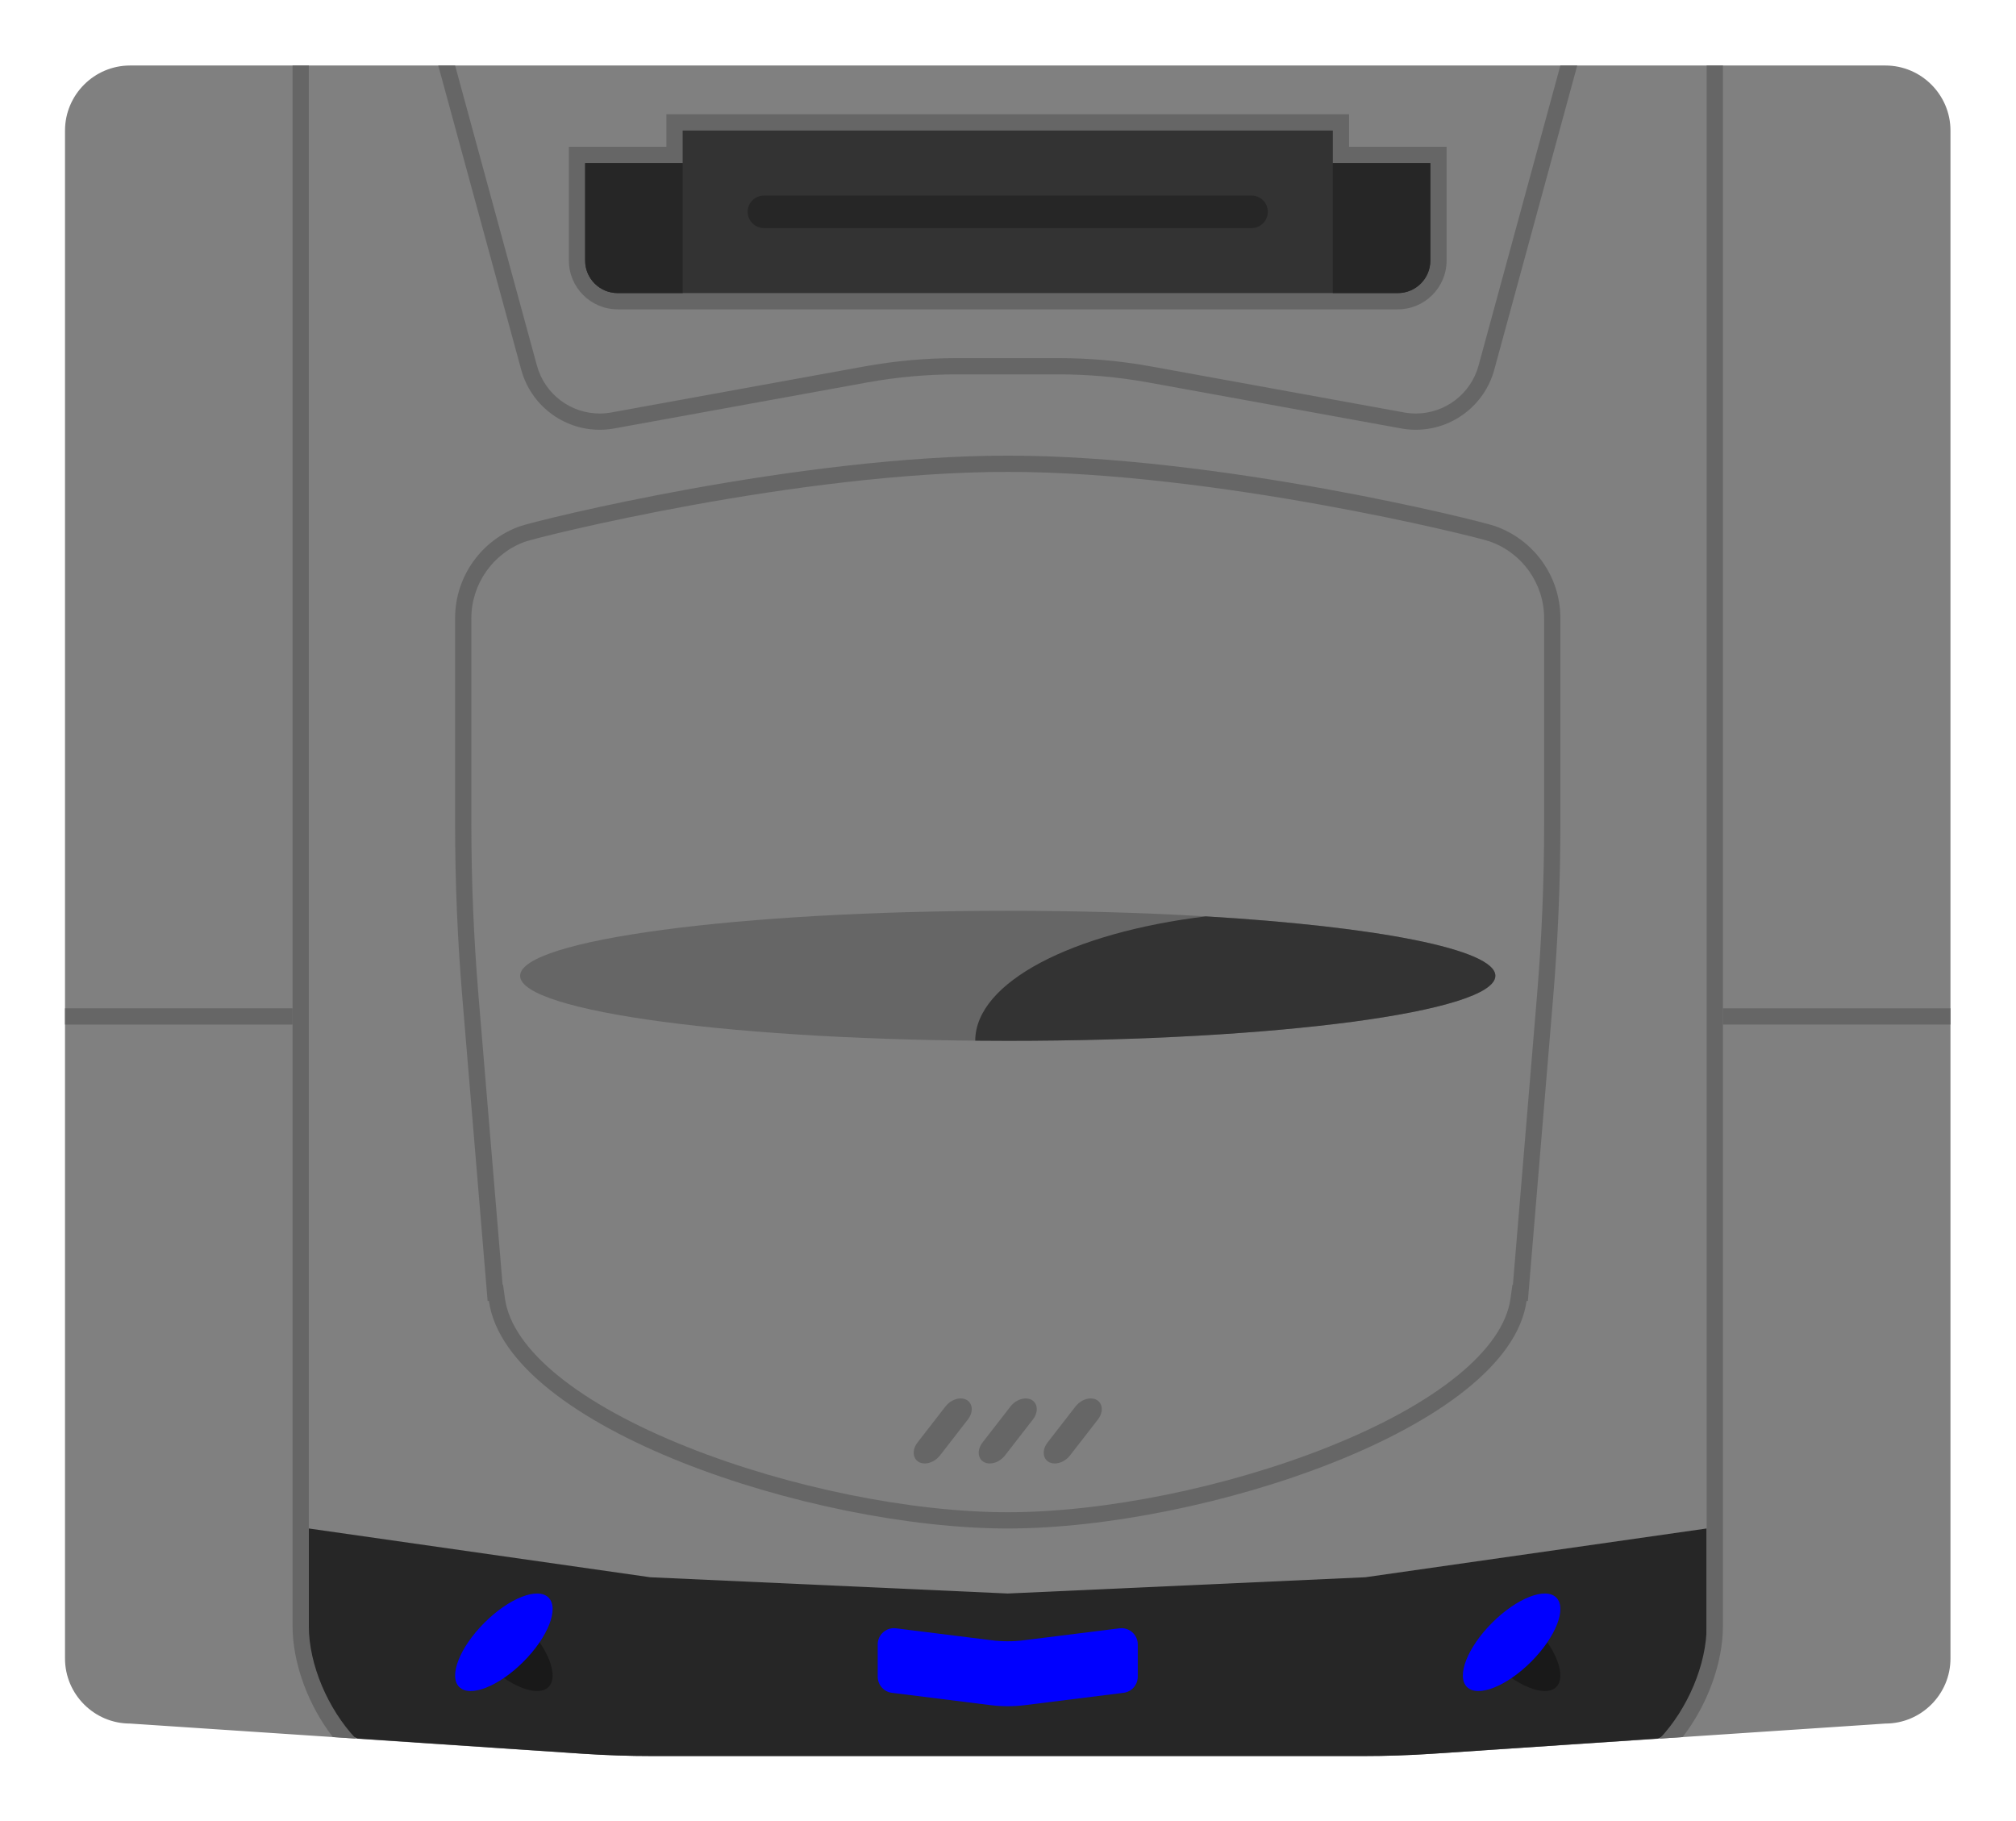 <?xml version="1.0" encoding="UTF-8" standalone="no"?>
<svg
   xmlns:dc="http://purl.org/dc/elements/1.1/"
   xmlns:cc="http://creativecommons.org/ns#"
   xmlns:rdf="http://www.w3.org/1999/02/22-rdf-syntax-ns#"
   xmlns:svg="http://www.w3.org/2000/svg"
   xmlns="http://www.w3.org/2000/svg"
   viewBox="0 0 330.667 298.667"
   height="298.667"
   width="330.667"
   xml:space="preserve"
   id="svg2"
   version="1.1"><defs
     id="defs6"><clipPath
       id="clipPath18"
       clipPathUnits="userSpaceOnUse"><path
         id="path16"
         d="M 0,256 H 256 V 0 H 0 Z" /></clipPath><clipPath
       id="clipPath26"
       clipPathUnits="userSpaceOnUse"><path
         id="path24"
         d="M 4,240 H 252 V 16 H 4 Z" /></clipPath></defs><g
     transform="matrix(1.333,0,0,-1.333,-5.333,320)"
     id="g10"><g
       id="g12"><g
         clip-path="url(#clipPath18)"
         id="g14"><g
           id="g20"><g
             id="g22" /><g
             id="g34"><g
               style="opacity:0.5"
               id="g32"
               clip-path="url(#clipPath26)"><g
                 id="g30"
                 transform="translate(236,240)"><path
                   id="path28"
                   style="fill:#ffffff;fill-opacity:1;fill-rule:nonzero;stroke:none"
                   d="m 0,0 h -216 c -8.822,0 -16,-7.178 -16,-16 v -188 c 0,-8.719 7.009,-15.831 15.688,-15.997 l 55.527,-3.702 c 2.998,-0.199 6.042,-0.301 9.047,-0.301 h 87.476 c 3.005,0 6.049,0.102 9.047,0.301 l 55.527,3.702 C 8.991,-219.831 16,-212.719 16,-204 V -16 C 16,-7.178 8.822,0 0,0" /></g></g></g></g><g
           transform="translate(236,28)"
           id="g36"><path
             id="path38"
             style="fill:#808080;fill-opacity:1;fill-rule:nonzero;stroke:none"
             d="M 0,0 -55.747,-3.717 C -58.582,-3.905 -61.421,-4 -64.262,-4 h -87.476 c -2.841,0 -5.68,0.095 -8.514,0.283 L -216,0 c -4.4,0 -8,3.6 -8,8 v 188 c 0,4.4 3.6,8 8,8 H 0 c 4.4,0 8,-3.6 8,-8 V 8 C 8,3.6 4.4,0 0,0" /></g><g
           transform="translate(170,226)"
           id="g40"><path
             id="path42"
             style="fill:#666666;fill-opacity:1;fill-rule:nonzero;stroke:none"
             d="m 0,0 h -2 -80 -2 v -2 -2 h -10 -2 v -2 -12 c 0,-3.309 2.691,-6 6,-6 H 6 c 3.309,0 6,2.691 6,6 v 12 2 H 10 0 v 2 z" /></g><g
           transform="translate(168,224)"
           id="g44"><path
             id="path46"
             style="fill:#333333;fill-opacity:1;fill-rule:nonzero;stroke:none"
             d="m 0,0 v -4 h 12 v -12 c 0,-2.209 -1.791,-4 -4,-4 h -96 c -2.209,0 -4,1.791 -4,4 v 12 h 12 V 0 H 0" /></g><g
           transform="translate(158,212)"
           id="g48"><path
             id="path50"
             style="fill:#262626;fill-opacity:1;fill-rule:nonzero;stroke:none"
             d="m 0,0 h -60 c -1.104,0 -2,0.896 -2,2 0,1.104 0.896,2 2,2 H 0 C 1.104,4 2,3.104 2,2 2,0.896 1.104,0 0,0" /></g><g
           transform="translate(128,184)"
           id="g52"><path
             id="path54"
             style="fill:#666666;fill-opacity:1;fill-rule:nonzero;stroke:none"
             d="M 0,0 C -25.773,0 -57.986,-7.951 -60.096,-8.717 -64.707,-10.392 -68,-14.811 -68,-20 v -25.352 c 0,-7.096 0.295,-14.188 0.884,-21.259 L -64,-104 h 0.157 C -61.645,-119.635 -24,-132 0,-132 c 24,0 61.645,12.365 63.843,28 H 64 l 3.115,37.389 C 67.705,-59.54 68,-52.448 68,-45.352 V -20 c 0,5.245 -3.364,9.703 -8.053,11.335 C 57.926,-7.96 25.966,0 0,0 M 0,-2 C 25.435,-2 57.384,-9.89 59.29,-10.553 63.304,-11.951 66,-15.747 66,-20 v -25.352 c 0,-7.01 -0.295,-14.107 -0.877,-21.093 L 62.16,-102 h -0.056 l -0.242,-1.722 c -0.883,-6.282 -9.086,-12.946 -22.504,-18.283 C 26.959,-126.937 11.878,-130 0,-130 c -11.877,0 -26.958,3.063 -39.358,7.995 -13.418,5.337 -21.621,12.001 -22.504,18.283 l -0.242,1.722 h -0.056 l -2.963,35.555 C -65.705,-59.459 -66,-52.362 -66,-45.352 V -20 c 0,4.193 2.647,7.972 6.586,9.403 C -57.796,-10.01 -25.79,-2 0,-2" /></g><g
           transform="translate(196,232)"
           id="g56"><path
             id="path58"
             style="fill:#666666;fill-opacity:1;fill-rule:nonzero;stroke:none"
             d="m 0,0 -10.069,-36.921 c -0.964,-3.532 -4.167,-5.896 -7.712,-5.896 -0.475,0 -0.955,0.042 -1.438,0.129 l -31.103,5.656 C -54.1,-36.346 -57.932,-36 -61.771,-36 H -68 -74.229 c -3.839,0 -7.671,-0.346 -11.449,-1.032 l -31.103,-5.656 c -0.483,-0.087 -0.963,-0.129 -1.438,-0.129 -3.544,0 -6.748,2.364 -7.712,5.896 L -136,0 h -2.073 l 0.143,-0.526 10.07,-36.922 c 1.183,-4.339 5.148,-7.369 9.641,-7.369 0.599,0 1.203,0.054 1.796,0.162 L -85.32,-39 c 3.65,0.664 7.382,1 11.091,1 h 6.229 6.229 c 3.709,0 7.441,-0.336 11.091,-1 l 31.104,-5.655 c 0.592,-0.108 1.196,-0.162 1.795,-0.162 4.493,0 8.458,3.03 9.641,7.369 L 1.93,-0.526 2.073,0 Z" /></g><g
           transform="translate(176,204)"
           id="g60"><path
             id="path62"
             style="fill:#262626;fill-opacity:1;fill-rule:nonzero;stroke:none"
             d="M 0,0 H -8 V 16 H 4 V 4 C 4,1.791 2.209,0 0,0" /></g><g
           transform="translate(88,204)"
           id="g64"><path
             id="path66"
             style="fill:#262626;fill-opacity:1;fill-rule:nonzero;stroke:none"
             d="m 0,0 h -8 c -2.209,0 -4,1.791 -4,4 V 16 H 0 Z" /></g><path
           id="path68"
           style="fill:#666666;fill-opacity:1;fill-rule:nonzero;stroke:none"
           d="M 40,114 H 12 v 2 h 28 z" /><path
           id="path70"
           style="fill:#666666;fill-opacity:1;fill-rule:nonzero;stroke:none"
           d="m 244,114 h -28 v 2 h 28 z" /><g
           transform="translate(128,44)"
           id="g72"><path
             id="path74"
             style="fill:#262626;fill-opacity:1;fill-rule:nonzero;stroke:none"
             d="M 0,0 -44,2 -86,8 V -4 -8 l 1.178,-3.999 L -84,-16 l 4,-1.847 27.748,-1.87 c 2.834,-0.188 5.673,-0.283 8.514,-0.283 h 87.476 c 2.84,0 5.68,0.095 8.515,0.283 L 80,-17.847 84,-16 84.821,-11.999 86,-8 V -4 8 L 44,2 Z" /></g><g
           transform="translate(188,120)"
           id="g76"><path
             id="path78"
             style="fill:#666666;fill-opacity:1;fill-rule:nonzero;stroke:none"
             d="m 0,0 c 0,-4.418 -26.863,-8 -60,-8 -33.137,0 -60,3.582 -60,8 0,4.418 26.863,8 60,8 C -26.863,8 0,4.418 0,0" /></g><g
           transform="translate(152.366,127.311)"
           id="g80"><path
             id="path82"
             style="fill:#333333;fill-opacity:1;fill-rule:nonzero;stroke:none"
             d="m 0,0 c -16.401,-1.992 -28.343,-8.082 -28.365,-15.291 1.323,-0.012 2.654,-0.02 3.999,-0.02 33.137,0 60,3.582 60,8 C 35.634,-4.05 20.991,-1.246 0,0" /></g><g
           transform="translate(125.791,60)"
           id="g84"><path
             id="path86"
             style="fill:#666666;fill-opacity:1;fill-rule:nonzero;stroke:none"
             d="M 0,0 V 0 C -1.33,0 -1.809,1.399 -0.886,2.589 L 2.545,7.011 C 3.015,7.617 3.74,8 4.418,8 5.748,8 6.227,6.601 5.304,5.411 L 1.873,0.989 C 1.403,0.383 0.678,0 0,0" /></g><g
           transform="translate(133.791,60)"
           id="g88"><path
             id="path90"
             style="fill:#666666;fill-opacity:1;fill-rule:nonzero;stroke:none"
             d="M 0,0 V 0 C -1.33,0 -1.809,1.399 -0.886,2.589 L 2.545,7.011 C 3.016,7.617 3.74,8 4.418,8 5.748,8 6.227,6.601 5.304,5.411 L 1.873,0.989 C 1.402,0.383 0.678,0 0,0" /></g><g
           transform="translate(117.791,60)"
           id="g92"><path
             id="path94"
             style="fill:#666666;fill-opacity:1;fill-rule:nonzero;stroke:none"
             d="M 0,0 V 0 C -1.33,0 -1.809,1.399 -0.886,2.589 L 2.545,7.011 C 3.015,7.617 3.74,8 4.418,8 5.748,8 6.227,6.601 5.304,5.411 L 1.873,0.989 C 1.403,0.383 0.678,0 0,0" /></g><g
           transform="translate(42,40)"
           id="g96"><path
             id="path98"
             style="fill:#666666;fill-opacity:1;fill-rule:nonzero;stroke:none"
             d="M 0,0 V 192 H -2 V 0 c 0,-4.553 1.905,-9.721 4.958,-13.664 L 5.78,-13.852 C 2.332,-10.191 0,-4.719 0,0" /></g><g
           transform="translate(214,232)"
           id="g100"><path
             id="path102"
             style="fill:#666666;fill-opacity:1;fill-rule:nonzero;stroke:none"
             d="m 0,0 v -192 c 0,-4.719 -2.332,-10.191 -5.78,-13.852 l 2.822,0.188 C 0.095,-201.721 2,-196.553 2,-192 V 0 Z" /></g><g
           transform="translate(142.248,31.781)"
           id="g104"><path
             id="path106"
             style="fill:#0000ff;fill-opacity:1;fill-rule:nonzero;stroke:none"
             d="m 0,0 -12.14,-1.518 c -1.4,-0.174 -2.817,-0.174 -4.216,0 L -28.496,0 c -1.001,0.125 -1.752,0.976 -1.752,1.984 v 3.969 c 0,1.203 1.054,2.134 2.248,1.984 l 11.768,-1.47 c 1.317,-0.165 2.65,-0.165 3.968,0 l 11.768,1.47 C 0.697,8.087 1.752,7.156 1.752,5.953 V 1.984 C 1.752,0.976 1.001,0.125 0,0" /></g><g
           transform="translate(71.498,32.503)"
           id="g108"><path
             id="path110"
             style="fill:#191919;fill-opacity:1;fill-rule:nonzero;stroke:none"
             d="m 0,0 c -1.326,-1.326 -4.861,0.062 -7.897,3.098 -3.037,3.036 1.763,7.835 4.799,4.798 C -0.062,4.86 1.325,1.325 0,0" /></g><g
           transform="translate(71.498,43.497)"
           id="g112"><path
             id="path114"
             style="fill:#0000ff;fill-opacity:1;fill-rule:nonzero;stroke:none"
             d="m 0,0 c 1.325,-1.325 -0.062,-4.86 -3.098,-7.896 -3.036,-3.037 -6.571,-4.424 -7.897,-3.098 -1.325,1.325 0.061,4.86 3.098,7.896 C -4.861,-0.062 -1.326,1.326 0,0" /></g><g
           transform="translate(195.497,32.503)"
           id="g116"><path
             id="path118"
             style="fill:#191919;fill-opacity:1;fill-rule:nonzero;stroke:none"
             d="m 0,0 c -1.325,-1.326 -4.86,0.062 -7.896,3.098 -3.037,3.036 1.762,7.835 4.798,4.798 C -0.062,4.86 1.326,1.325 0,0" /></g><g
           transform="translate(195.497,43.497)"
           id="g120"><path
             id="path122"
             style="fill:#0000ff;fill-opacity:1;fill-rule:nonzero;stroke:none"
             d="m 0,0 c 1.326,-1.325 -0.062,-4.86 -3.098,-7.896 -3.036,-3.037 -6.571,-4.424 -7.896,-3.098 -1.326,1.325 0.061,4.86 3.098,7.896 C -4.86,-0.062 -1.325,1.326 0,0" /></g></g></g></g></svg>